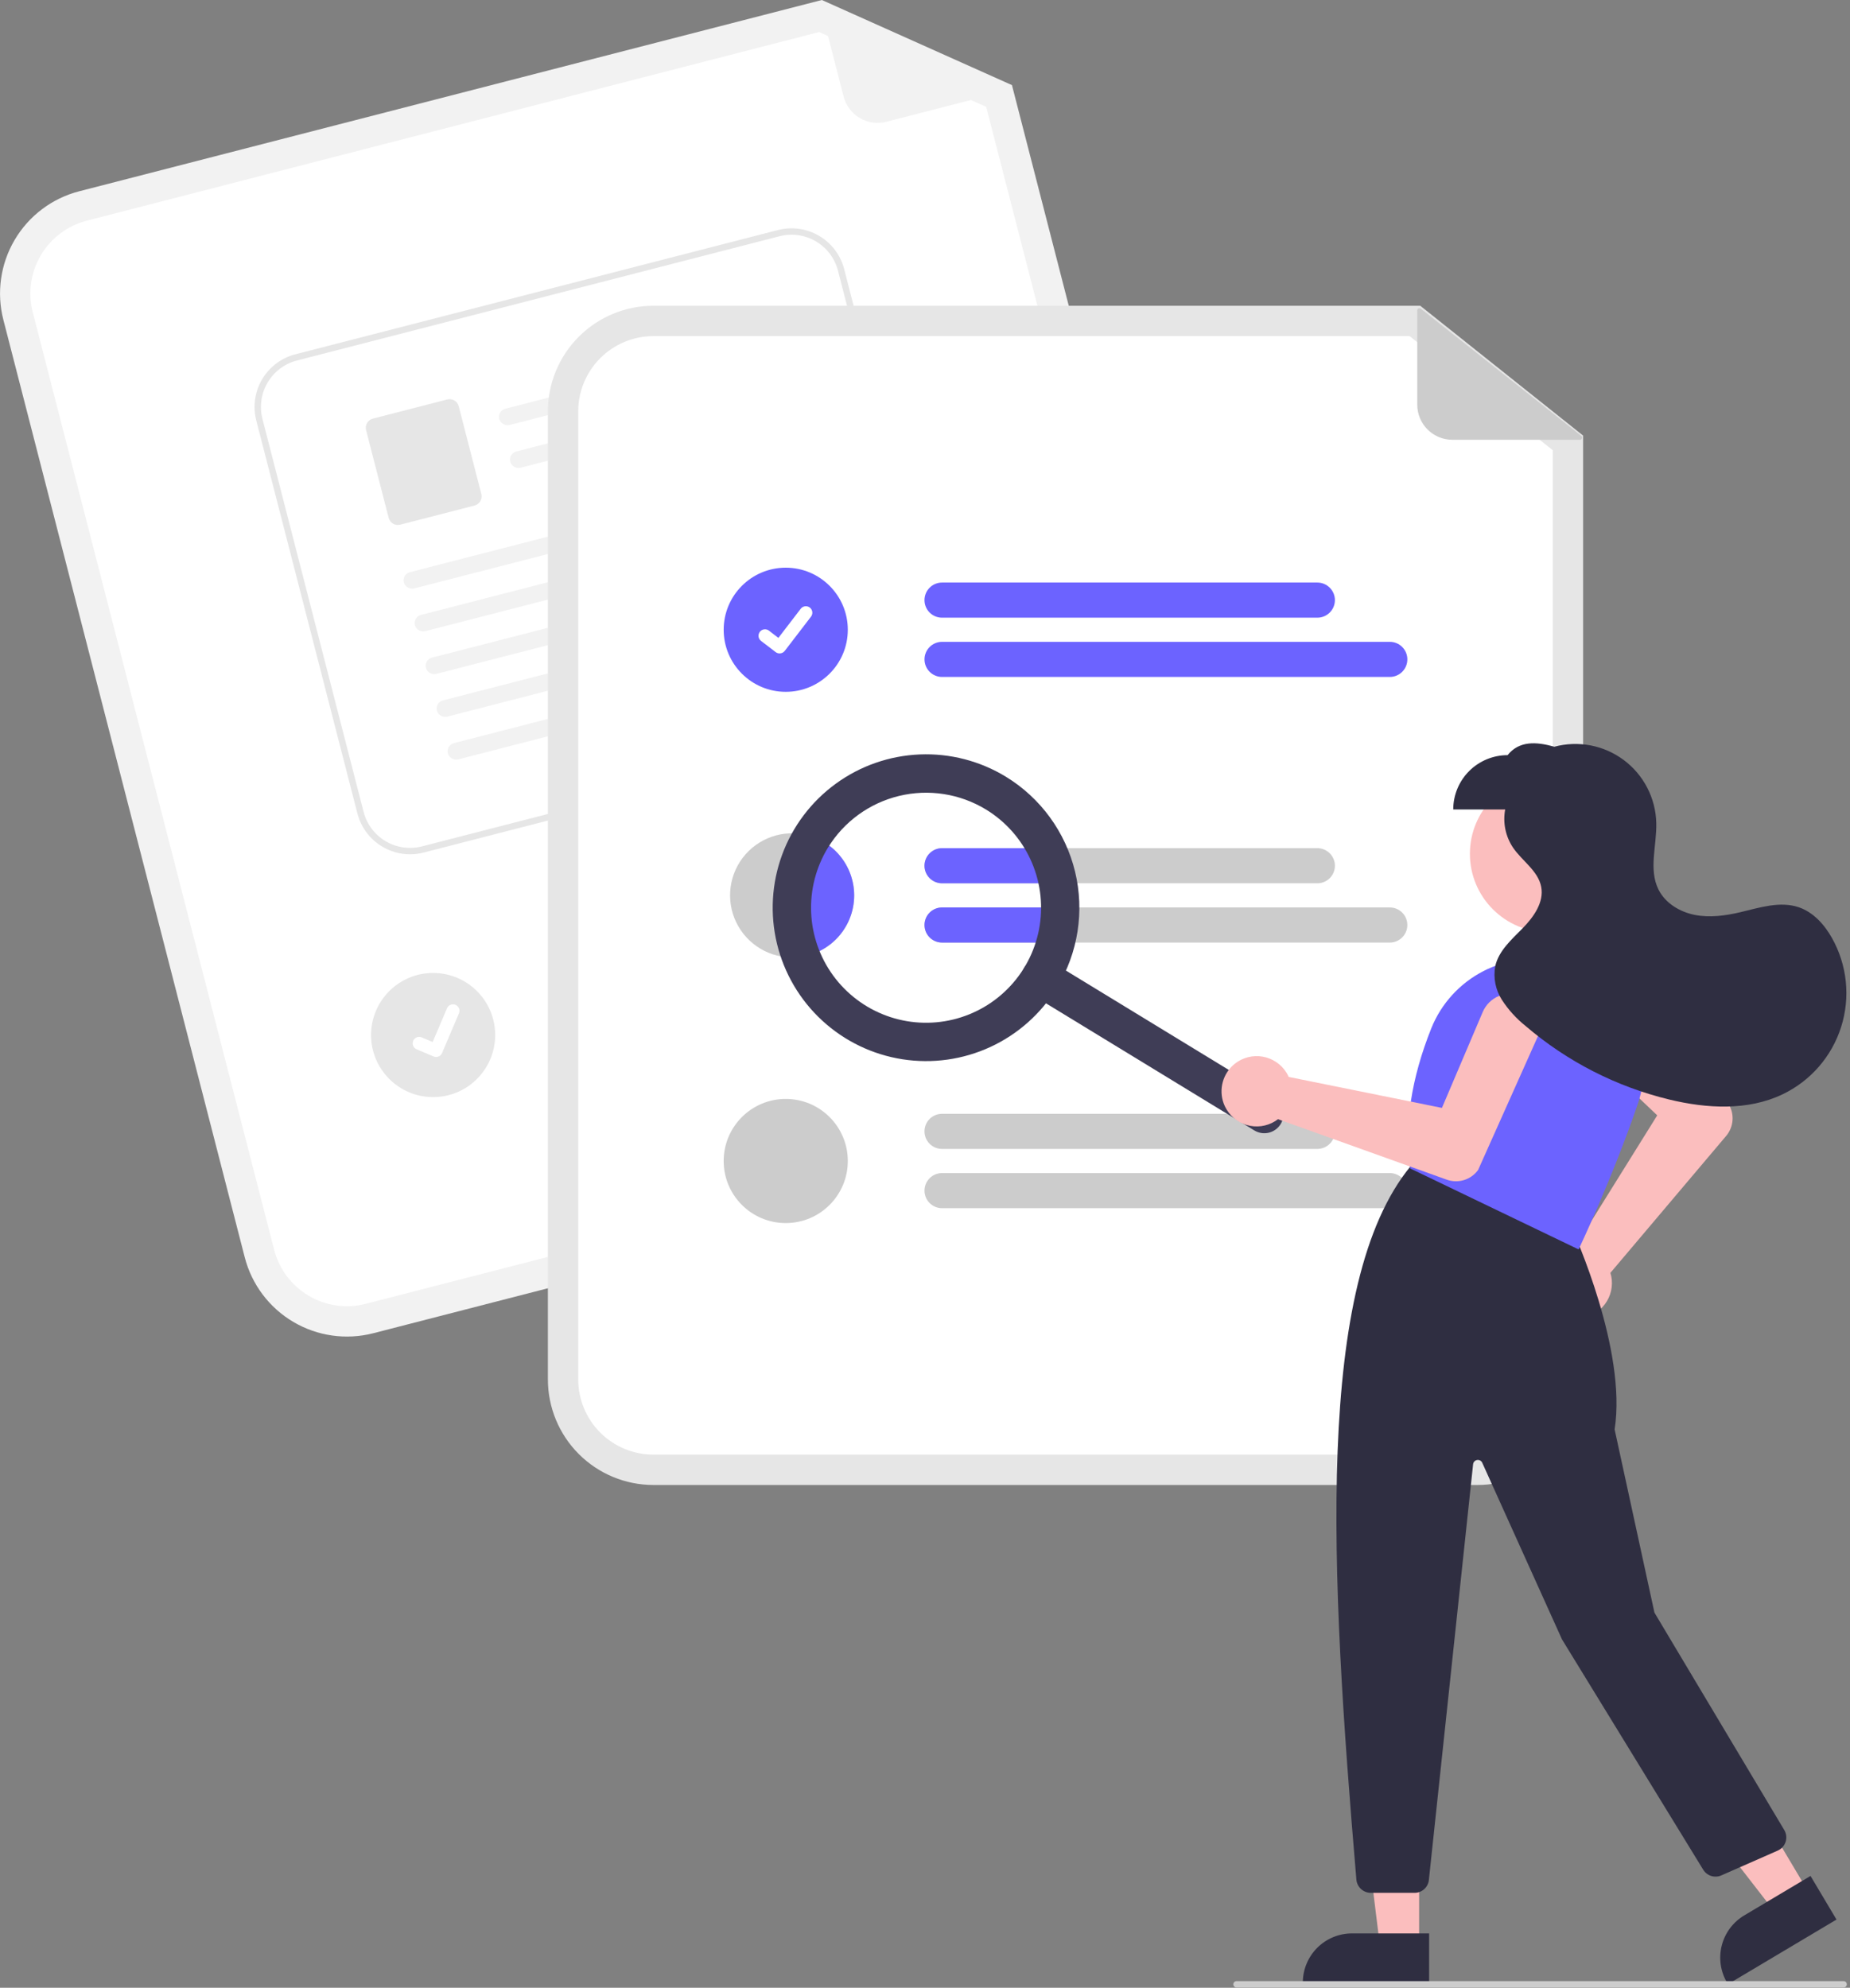 <svg width="579" height="622" viewBox="0 0 579 622" fill="none" xmlns="http://www.w3.org/2000/svg">
<rect x="0" y="0" width="579" height="622" fill="#808080" stroke="none"/>
<g clip-path="url(#clip0)">
<path d="M366.643 352.86L116.794 417.199C108.319 419.371 99.328 418.093 91.794 413.645C84.26 409.196 78.799 401.941 76.607 393.471L1.046 100.044C-1.126 91.569 0.152 82.578 4.601 75.044C9.049 67.51 16.304 62.048 24.774 59.857L257.218 0L316.713 26.634L390.371 312.673C392.543 321.148 391.265 330.139 386.817 337.673C382.368 345.207 375.113 350.669 366.643 352.86V352.86Z" fill="#F2F2F2"/>
<path d="M27.143 69.057C21.111 70.617 15.945 74.507 12.777 79.872C9.609 85.237 8.699 91.639 10.246 97.674L85.807 391.102C87.368 397.134 91.257 402.3 96.622 405.468C101.987 408.636 108.39 409.546 114.425 407.999L364.274 343.66C370.306 342.099 375.472 338.21 378.64 332.845C381.808 327.48 382.718 321.077 381.171 315.042L308.654 33.435L256.369 10.028L27.143 69.057Z" fill="white"/>
<path d="M316.078 28.148L277.41 38.105C274.587 38.832 271.591 38.407 269.081 36.925C266.571 35.443 264.753 33.025 264.026 30.202L256.672 1.643C256.639 1.518 256.643 1.386 256.682 1.263C256.721 1.14 256.794 1.031 256.893 0.947C256.992 0.864 257.112 0.81 257.239 0.792C257.367 0.773 257.498 0.791 257.616 0.844L316.185 26.855C316.316 26.912 316.425 27.009 316.497 27.132C316.57 27.255 316.603 27.397 316.591 27.539C316.579 27.681 316.523 27.816 316.432 27.925C316.34 28.034 316.216 28.112 316.078 28.148V28.148Z" fill="#F2F2F2"/>
<path d="M295.735 278.728L181.982 308.021C181.283 308.201 180.556 308.241 179.841 308.14C179.127 308.039 178.439 307.798 177.818 307.431C177.196 307.064 176.653 306.578 176.22 306.002C175.786 305.425 175.47 304.768 175.29 304.069C175.11 303.37 175.07 302.643 175.171 301.928C175.272 301.214 175.513 300.526 175.88 299.905C176.247 299.283 176.732 298.74 177.309 298.307C177.886 297.873 178.543 297.557 179.241 297.377L292.994 268.084C293.693 267.905 294.421 267.864 295.135 267.965C295.85 268.066 296.537 268.307 297.159 268.674C297.78 269.041 298.323 269.527 298.757 270.104C299.191 270.68 299.506 271.337 299.686 272.036C299.866 272.735 299.907 273.462 299.806 274.177C299.705 274.891 299.464 275.579 299.097 276.2C298.73 276.822 298.244 277.365 297.667 277.798C297.09 278.232 296.434 278.548 295.735 278.728Z" fill="#CCCCCC"/>
<path d="M322.313 291.036L186.607 325.982C185.196 326.345 183.698 326.133 182.443 325.392C181.188 324.651 180.279 323.442 179.915 322.03C179.552 320.619 179.764 319.121 180.505 317.866C181.246 316.611 182.455 315.702 183.867 315.338L319.572 280.393C320.983 280.031 322.48 280.244 323.733 280.985C324.987 281.726 325.896 282.935 326.259 284.345C326.622 285.756 326.411 287.253 325.671 288.508C324.931 289.762 323.723 290.672 322.313 291.036V291.036Z" fill="#CCCCCC"/>
<path d="M135.555 343.301C146.282 343.301 154.978 334.605 154.978 323.878C154.978 313.151 146.282 304.455 135.555 304.455C124.828 304.455 116.132 313.151 116.132 323.878C116.132 334.605 124.828 343.301 135.555 343.301Z" fill="#E6E6E6"/>
<path d="M283.64 227.896L132.565 266.786C128.199 267.904 123.567 267.245 119.686 264.953C115.805 262.661 112.992 258.924 111.864 254.56L80.204 131.57C79.085 127.204 79.744 122.572 82.036 118.691C84.328 114.81 88.066 111.997 92.429 110.868L243.504 71.979C247.87 70.861 252.502 71.52 256.383 73.811C260.264 76.103 263.077 79.841 264.206 84.205L295.865 207.195C296.984 211.561 296.325 216.193 294.033 220.074C291.741 223.955 288.003 226.768 283.64 227.896Z" fill="white"/>
<path d="M283.64 227.896L132.565 266.786C128.199 267.904 123.567 267.245 119.686 264.953C115.805 262.661 112.992 258.924 111.864 254.56L80.204 131.57C79.085 127.204 79.744 122.572 82.036 118.691C84.328 114.81 88.066 111.997 92.429 110.868L243.504 71.979C247.87 70.861 252.502 71.52 256.383 73.811C260.264 76.103 263.077 79.841 264.206 84.205L295.865 207.195C296.984 211.561 296.325 216.193 294.033 220.074C291.741 223.955 288.003 226.768 283.64 227.896ZM92.928 112.805C89.078 113.801 85.78 116.283 83.757 119.708C81.735 123.132 81.154 127.219 82.141 131.071L113.801 254.062C114.796 257.912 117.279 261.21 120.703 263.232C124.127 265.254 128.214 265.836 132.066 264.849L283.141 225.96C286.992 224.964 290.29 222.482 292.312 219.057C294.334 215.633 294.916 211.546 293.928 207.694L262.269 84.703C261.273 80.853 258.791 77.555 255.366 75.533C251.942 73.511 247.855 72.929 244.003 73.916L92.928 112.805Z" fill="#E6E6E6"/>
<path d="M235.84 113.333L159.594 132.96C158.928 133.146 158.215 133.072 157.601 132.753C156.987 132.434 156.517 131.894 156.286 131.242C156.178 130.901 156.141 130.542 156.177 130.186C156.213 129.831 156.321 129.486 156.494 129.174C156.668 128.861 156.903 128.587 157.186 128.369C157.468 128.15 157.793 127.992 158.139 127.902L235.752 107.924C238.887 109.512 238.062 112.761 235.839 113.334L235.84 113.333Z" fill="#F2F2F2"/>
<path d="M239.283 126.707L163.037 146.334C162.37 146.52 161.658 146.446 161.044 146.127C160.43 145.808 159.96 145.268 159.729 144.616C159.621 144.275 159.584 143.916 159.62 143.56C159.656 143.205 159.764 142.86 159.937 142.548C160.11 142.235 160.346 141.961 160.628 141.743C160.911 141.524 161.235 141.366 161.581 141.276L239.195 121.298C242.33 122.886 241.505 126.135 239.282 126.708L239.283 126.707Z" fill="#F2F2F2"/>
<path d="M148.515 158.192L125.245 164.182C124.485 164.377 123.679 164.262 123.004 163.863C122.328 163.464 121.838 162.814 121.642 162.054L114.574 134.594C114.379 133.834 114.493 133.028 114.892 132.352C115.291 131.677 115.942 131.187 116.702 130.991L139.971 125.001C140.731 124.806 141.537 124.921 142.212 125.32C142.888 125.719 143.378 126.37 143.574 127.129L150.643 154.589C150.838 155.349 150.723 156.155 150.324 156.831C149.925 157.506 149.274 157.996 148.515 158.192V158.192Z" fill="#E6E6E6"/>
<path d="M246.11 154.148L129.745 184.102C129.079 184.288 128.366 184.214 127.752 183.895C127.138 183.576 126.668 183.036 126.437 182.384C126.329 182.043 126.292 181.684 126.328 181.328C126.364 180.972 126.472 180.628 126.645 180.315C126.818 180.003 127.054 179.729 127.336 179.511C127.619 179.292 127.943 179.133 128.289 179.044L246.023 148.738C249.158 150.326 248.333 153.576 246.11 154.148L246.11 154.148Z" fill="#F2F2F2"/>
<path d="M249.554 167.526L133.189 197.48C132.522 197.666 131.81 197.592 131.196 197.273C130.582 196.954 130.111 196.414 129.88 195.761C129.773 195.421 129.736 195.061 129.772 194.706C129.807 194.35 129.915 194.006 130.089 193.693C130.262 193.381 130.497 193.107 130.78 192.888C131.063 192.67 131.387 192.511 131.733 192.422L249.467 162.116C252.602 163.704 251.777 166.954 249.554 167.526V167.526Z" fill="#F2F2F2"/>
<path d="M252.995 180.895L136.63 210.849C135.964 211.035 135.251 210.961 134.637 210.642C134.023 210.323 133.553 209.783 133.322 209.131C133.214 208.79 133.177 208.431 133.213 208.075C133.249 207.72 133.357 207.375 133.53 207.063C133.704 206.75 133.939 206.476 134.222 206.258C134.504 206.039 134.829 205.88 135.175 205.791L252.908 175.485C256.043 177.073 255.218 180.323 252.995 180.895V180.895Z" fill="#F2F2F2"/>
<path d="M256.438 194.272L140.074 224.226C139.407 224.412 138.695 224.338 138.081 224.019C137.466 223.7 136.996 223.16 136.765 222.507C136.658 222.167 136.621 221.808 136.657 221.452C136.692 221.096 136.8 220.752 136.974 220.439C137.147 220.127 137.382 219.853 137.665 219.635C137.948 219.416 138.272 219.257 138.618 219.168L256.351 188.862C259.487 190.45 258.662 193.7 256.438 194.272L256.438 194.272Z" fill="#F2F2F2"/>
<path d="M259.88 207.642L143.515 237.596C142.849 237.782 142.136 237.708 141.522 237.389C140.908 237.07 140.438 236.53 140.207 235.878C140.099 235.537 140.062 235.178 140.098 234.822C140.134 234.467 140.242 234.122 140.415 233.81C140.589 233.497 140.824 233.223 141.107 233.005C141.389 232.786 141.714 232.627 142.06 232.538L259.793 202.232C262.928 203.821 262.103 207.07 259.88 207.642V207.642Z" fill="#F2F2F2"/>
<path d="M136.988 330.686C136.565 330.796 136.118 330.765 135.714 330.598L135.689 330.588L130.398 328.345C130.152 328.241 129.929 328.09 129.742 327.9C129.555 327.709 129.408 327.484 129.308 327.237C129.208 326.99 129.157 326.725 129.16 326.459C129.162 326.192 129.217 325.929 129.322 325.683C129.426 325.438 129.578 325.215 129.768 325.029C129.958 324.842 130.184 324.695 130.431 324.595C130.678 324.495 130.943 324.446 131.21 324.448C131.476 324.451 131.74 324.507 131.985 324.611L135.414 326.07L139.907 315.5C140.011 315.255 140.162 315.033 140.352 314.847C140.542 314.66 140.767 314.513 141.014 314.413C141.261 314.314 141.525 314.264 141.792 314.266C142.058 314.269 142.321 314.324 142.566 314.428L142.567 314.428L142.54 314.497L142.568 314.428C143.062 314.639 143.453 315.037 143.654 315.536C143.855 316.035 143.85 316.593 143.64 317.088L138.354 329.515C138.232 329.802 138.045 330.056 137.808 330.259C137.571 330.461 137.291 330.607 136.989 330.683L136.988 330.686Z" fill="white"/>
<path d="M462.475 464.677H204.475C195.726 464.668 187.338 461.188 181.152 455.001C174.965 448.815 171.485 440.427 171.475 431.677V128.677C171.485 119.928 174.965 111.54 181.152 105.354C187.338 99.167 195.726 95.687 204.475 95.677H444.502L495.475 136.306V431.677C495.465 440.427 491.985 448.815 485.799 455.001C479.612 461.188 471.224 464.668 462.475 464.677V464.677Z" fill="#E6E6E6"/>
<path d="M204.475 105.177C198.245 105.185 192.271 107.663 187.866 112.068C183.46 116.474 180.982 122.447 180.975 128.677V431.677C180.982 437.908 183.46 443.881 187.866 448.287C192.271 452.692 198.245 455.17 204.475 455.177H462.475C468.706 455.17 474.679 452.692 479.084 448.287C483.49 443.881 485.968 437.908 485.975 431.677V140.883L441.179 105.177H204.475Z" fill="white"/>
<path d="M412.294 193.282H294.83C293.373 193.282 291.975 192.703 290.945 191.672C289.914 190.642 289.335 189.244 289.335 187.786C289.335 186.329 289.914 184.931 290.945 183.901C291.975 182.87 293.373 182.291 294.83 182.291H412.294C413.752 182.291 415.149 182.87 416.18 183.901C417.211 184.931 417.79 186.329 417.79 187.786C417.79 189.244 417.211 190.642 416.18 191.672C415.149 192.703 413.752 193.282 412.294 193.282V193.282Z" fill="#6C63FF"/>
<path d="M434.963 211.829H294.83C293.374 211.827 291.978 211.247 290.949 210.216C289.92 209.186 289.342 207.789 289.342 206.333C289.342 204.877 289.92 203.48 290.949 202.45C291.978 201.42 293.374 200.84 294.83 200.838H434.963C435.685 200.837 436.4 200.978 437.068 201.254C437.735 201.53 438.342 201.934 438.853 202.445C439.364 202.955 439.77 203.561 440.046 204.229C440.323 204.896 440.465 205.611 440.465 206.333C440.465 207.056 440.323 207.771 440.046 208.438C439.77 209.105 439.364 209.711 438.853 210.222C438.342 210.732 437.735 211.137 437.068 211.412C436.4 211.688 435.685 211.83 434.963 211.829V211.829Z" fill="#6C63FF"/>
<path d="M412.295 265.406H294.835C293.377 265.406 291.98 265.984 290.949 267.015C289.919 268.045 289.34 269.443 289.34 270.901C289.34 272.358 289.919 273.756 290.949 274.786C291.98 275.817 293.377 276.396 294.835 276.396H412.295C413.752 276.396 415.15 275.817 416.18 274.786C417.211 273.756 417.79 272.358 417.79 270.901C417.79 269.443 417.211 268.045 416.18 267.015C415.15 265.984 413.752 265.406 412.295 265.406V265.406Z" fill="#CCCCCC"/>
<path d="M434.965 283.956H294.835C293.378 283.956 291.98 284.535 290.949 285.565C289.919 286.596 289.34 287.993 289.34 289.451C289.34 290.908 289.919 292.306 290.949 293.336C291.98 294.367 293.378 294.946 294.835 294.946H434.965C436.422 294.946 437.82 294.367 438.85 293.336C439.881 292.306 440.46 290.908 440.46 289.451C440.46 287.993 439.881 286.596 438.85 285.565C437.82 284.535 436.422 283.956 434.965 283.956Z" fill="#CCCCCC"/>
<path d="M412.294 359.517H294.83C293.373 359.517 291.975 358.938 290.945 357.908C289.914 356.877 289.335 355.479 289.335 354.022C289.335 352.564 289.914 351.167 290.945 350.136C291.975 349.105 293.373 348.526 294.83 348.526H412.294C413.752 348.526 415.149 349.105 416.18 350.136C417.211 351.167 417.79 352.564 417.79 354.022C417.79 355.479 417.211 356.877 416.18 357.908C415.149 358.938 413.752 359.517 412.294 359.517V359.517Z" fill="#CCCCCC"/>
<path d="M434.963 378.064H294.83C293.374 378.062 291.978 377.482 290.949 376.452C289.92 375.421 289.342 374.025 289.342 372.569C289.342 371.112 289.92 369.716 290.949 368.685C291.978 367.655 293.374 367.075 294.83 367.073H434.963C435.685 367.072 436.4 367.214 437.068 367.489C437.735 367.765 438.342 368.17 438.853 368.68C439.364 369.191 439.77 369.797 440.046 370.464C440.323 371.131 440.465 371.846 440.465 372.569C440.465 373.291 440.323 374.006 440.046 374.673C439.77 375.341 439.364 375.947 438.853 376.457C438.342 376.967 437.735 377.372 437.068 377.648C436.4 377.924 435.685 378.065 434.963 378.064Z" fill="#CCCCCC"/>
<path d="M245.916 216.483C256.643 216.483 265.339 207.787 265.339 197.06C265.339 186.333 256.643 177.637 245.916 177.637C235.188 177.637 226.492 186.333 226.492 197.06C226.492 207.787 235.188 216.483 245.916 216.483Z" fill="#6C63FF"/>
<path d="M243.991 204.469C243.554 204.47 243.129 204.329 242.779 204.066L242.757 204.05L238.193 200.558C237.98 200.397 237.802 200.194 237.669 199.964C237.535 199.733 237.448 199.478 237.412 199.214C237.377 198.949 237.395 198.68 237.463 198.423C237.532 198.165 237.651 197.923 237.813 197.712C237.976 197.5 238.178 197.322 238.409 197.189C238.64 197.056 238.895 196.969 239.16 196.935C239.424 196.9 239.693 196.918 239.951 196.987C240.208 197.056 240.45 197.176 240.661 197.339L243.618 199.606L250.604 190.491C250.766 190.28 250.968 190.102 251.199 189.969C251.429 189.836 251.684 189.749 251.948 189.714C252.212 189.68 252.48 189.697 252.737 189.766C252.995 189.835 253.236 189.954 253.447 190.116L253.448 190.116L253.404 190.176L253.449 190.116C253.875 190.444 254.154 190.927 254.224 191.46C254.295 191.993 254.151 192.532 253.824 192.959L245.606 203.676C245.416 203.923 245.172 204.122 244.892 204.26C244.612 204.397 244.304 204.468 243.993 204.467L243.991 204.469Z" fill="white"/>
<path d="M267.335 280.176C267.336 282.727 266.834 285.253 265.859 287.61C264.883 289.967 263.453 292.109 261.65 293.913C259.846 295.718 257.705 297.149 255.349 298.126C252.992 299.102 250.466 299.605 247.915 299.606C247.748 299.609 247.581 299.602 247.415 299.586C243.596 299.488 239.891 298.266 236.763 296.072C233.635 293.879 231.223 290.812 229.829 287.255C228.436 283.698 228.122 279.809 228.928 276.074C229.733 272.34 231.623 268.926 234.359 266.26C237.095 263.594 240.557 261.794 244.311 261.085C248.065 260.376 251.944 260.791 255.464 262.276C258.984 263.761 261.988 266.252 264.099 269.436C266.21 272.619 267.336 276.355 267.335 280.176V280.176Z" fill="#CCCCCC"/>
<path d="M245.916 382.718C256.643 382.718 265.339 374.022 265.339 363.295C265.339 352.568 256.643 343.872 245.916 343.872C235.188 343.872 226.492 352.568 226.492 363.295C226.492 374.022 235.188 382.718 245.916 382.718Z" fill="#CCCCCC"/>
<path d="M494.483 137.614H454.554C451.639 137.614 448.843 136.456 446.782 134.395C444.721 132.334 443.563 129.538 443.563 126.623V97.132C443.563 97.003 443.6 96.877 443.668 96.767C443.737 96.658 443.835 96.57 443.951 96.514C444.067 96.458 444.197 96.435 444.325 96.449C444.454 96.464 444.575 96.514 444.677 96.594L494.91 136.389C495.021 136.477 495.103 136.598 495.143 136.735C495.182 136.872 495.179 137.018 495.132 137.153C495.085 137.288 494.997 137.404 494.881 137.487C494.765 137.57 494.626 137.614 494.483 137.614Z" fill="#CCCCCC"/>
<path d="M267.335 280.176C267.336 282.727 266.834 285.253 265.859 287.61C264.883 289.967 263.453 292.109 261.65 293.913C259.846 295.718 257.705 297.149 255.349 298.126C252.992 299.102 250.466 299.605 247.915 299.606C247.748 299.609 247.581 299.602 247.415 299.586C244.906 293.327 243.938 286.557 244.595 279.846C245.251 273.135 247.511 266.68 251.185 261.026C255.703 261.8 259.802 264.147 262.757 267.651C265.713 271.155 267.334 275.592 267.335 280.176V280.176Z" fill="#6C63FF"/>
<path d="M289.335 270.906C289.338 269.448 289.918 268.05 290.949 267.019C291.98 265.988 293.377 265.408 294.835 265.406H324.105C325.815 268.883 327.03 272.582 327.715 276.396H294.835C293.378 276.395 291.981 275.817 290.95 274.788C289.919 273.759 289.338 272.362 289.335 270.906V270.906Z" fill="#6C63FF"/>
<path d="M328.395 283.956C328.397 287.667 327.906 291.363 326.935 294.946H294.835C293.377 294.946 291.98 294.367 290.949 293.336C289.919 292.306 289.34 290.908 289.34 289.451C289.34 287.993 289.919 286.596 290.949 285.565C291.98 284.535 293.377 283.956 294.835 283.956H328.395Z" fill="#6C63FF"/>
<path d="M400.817 351.733C399.988 353.091 398.654 354.065 397.107 354.44C395.56 354.814 393.928 354.559 392.57 353.731L322.565 311.031C321.892 310.62 321.307 310.081 320.843 309.445C320.378 308.808 320.044 308.087 319.858 307.321C319.673 306.555 319.64 305.76 319.761 304.982C319.883 304.203 320.157 303.456 320.567 302.784C320.977 302.111 321.516 301.526 322.153 301.061C322.789 300.597 323.511 300.262 324.277 300.077C325.042 299.891 325.837 299.858 326.616 299.98C327.394 300.102 328.141 300.376 328.814 300.786L398.819 343.486C400.177 344.315 401.151 345.649 401.526 347.196C401.9 348.742 401.645 350.374 400.817 351.733V351.733Z" fill="#3F3D56"/>
<path d="M330.812 309.033C325.868 317.137 318.632 323.594 310.019 327.587C301.406 331.579 291.802 332.928 282.422 331.462C273.043 329.996 264.308 325.782 257.324 319.352C250.339 312.922 245.418 304.566 243.183 295.339C240.948 286.113 241.498 276.43 244.766 267.517C248.033 258.603 253.871 250.859 261.539 245.263C269.208 239.667 278.364 236.471 287.85 236.078C297.335 235.686 306.724 238.115 314.829 243.059C325.686 249.698 333.466 260.373 336.462 272.741C339.458 285.109 337.426 298.161 330.812 309.033ZM259.099 265.291C255.392 271.369 253.57 278.411 253.864 285.525C254.158 292.639 256.556 299.506 260.753 305.258C264.95 311.009 270.758 315.387 277.443 317.838C284.128 320.289 291.39 320.702 298.31 319.025C305.23 317.349 311.497 313.658 316.319 308.42C321.142 303.181 324.302 296.63 325.402 289.596C326.501 282.561 325.49 275.358 322.495 268.898C319.501 262.438 314.658 257.011 308.58 253.304C300.426 248.343 290.637 246.819 281.361 249.066C272.085 251.313 264.079 257.148 259.099 265.291V265.291Z" fill="#3F3D56"/>
<path d="M484.603 291.734C498.168 291.734 509.164 280.737 509.164 267.173C509.164 253.608 498.168 242.612 484.603 242.612C471.038 242.612 460.042 253.608 460.042 267.173C460.042 280.737 471.038 291.734 484.603 291.734Z" fill="#FBBEBE"/>
<path d="M483.016 404.864C482.542 403.388 482.386 401.829 482.556 400.288C482.727 398.748 483.222 397.261 484.008 395.925C484.794 394.588 485.853 393.434 487.116 392.535C488.379 391.637 489.818 391.016 491.338 390.713C491.82 390.619 492.307 390.559 492.797 390.533L518.669 349.01L495.037 326.543C494.134 325.684 493.41 324.656 492.906 323.516C492.403 322.376 492.131 321.148 492.105 319.902C492.079 318.657 492.3 317.418 492.756 316.259C493.211 315.099 493.892 314.041 494.758 313.146C495.625 312.251 496.66 311.536 497.805 311.043C498.949 310.551 500.18 310.29 501.425 310.275C502.671 310.261 503.907 310.493 505.063 310.959C506.218 311.425 507.27 312.115 508.157 312.99L540.787 345.164L540.852 345.244C541.862 346.78 542.349 348.6 542.242 350.435C542.135 352.269 541.439 354.021 540.258 355.428L504.008 398.301C504.116 398.645 504.206 398.994 504.278 399.347C504.581 400.868 504.559 402.435 504.215 403.946C503.87 405.457 503.21 406.879 502.278 408.117C501.345 409.355 500.162 410.383 498.805 411.132C497.448 411.881 495.948 412.335 494.403 412.464C494.091 412.491 493.78 412.505 493.471 412.505C491.145 412.495 488.882 411.751 487.005 410.379C485.127 409.007 483.731 407.077 483.016 404.864V404.864Z" fill="#FBBEBE"/>
<path d="M444.151 609.001L431.891 609L426.059 561.712L444.153 561.713L444.151 609.001Z" fill="#FBBEBE"/>
<path d="M447.277 620.885L407.747 620.883V620.383C407.747 618.363 408.145 616.362 408.918 614.495C409.691 612.628 410.825 610.932 412.253 609.503C413.682 608.075 415.378 606.941 417.245 606.168C419.112 605.395 421.113 604.997 423.133 604.997H423.134L447.278 604.998L447.277 620.885Z" fill="#2F2E41"/>
<path d="M566.007 592.05L555.473 598.322L526.268 560.676L541.815 551.419L566.007 592.05Z" fill="#FBBEBE"/>
<path d="M574.773 600.662L540.807 620.885L540.551 620.455C539.518 618.719 538.836 616.797 538.545 614.797C538.254 612.797 538.36 610.76 538.857 608.802C539.354 606.843 540.231 605.001 541.44 603.382C542.648 601.763 544.164 600.397 545.9 599.363L545.901 599.363L566.646 587.011L574.773 600.662Z" fill="#2F2E41"/>
<path d="M424.513 588.176C416.3 491.469 411.414 401.631 441.437 364.982L441.669 364.698L492.195 384.909L492.278 385.09C492.448 385.461 509.252 422.423 505.332 447.284L517.795 504.612L558.43 572.653C558.758 573.201 558.964 573.812 559.038 574.446C559.111 575.079 559.048 575.721 558.854 576.329C558.66 576.937 558.339 577.497 557.913 577.971C557.486 578.446 556.964 578.824 556.38 579.081L538.72 586.85C537.724 587.284 536.605 587.344 535.567 587.02C534.53 586.696 533.644 586.009 533.072 585.085L488.868 513.005L463.9 457.719C463.764 457.418 463.534 457.171 463.244 457.015C462.954 456.859 462.62 456.803 462.295 456.855C461.97 456.907 461.671 457.065 461.444 457.304C461.218 457.543 461.076 457.85 461.041 458.178L447.201 588.274C447.085 589.38 446.564 590.403 445.737 591.147C444.911 591.89 443.838 592.3 442.727 592.299H428.998C427.872 592.292 426.788 591.866 425.959 591.104C425.13 590.341 424.614 589.297 424.513 588.176V588.176Z" fill="#2F2E41"/>
<path d="M441.607 365.749L441.366 365.633L441.329 365.369C439.441 352.159 441.675 337.481 447.968 321.744C451.07 314.042 456.836 307.71 464.215 303.903C471.594 300.095 480.096 299.065 488.17 301.001V301.001C492.822 302.147 497.184 304.246 500.982 307.167C504.779 310.087 507.929 313.764 510.231 317.965C512.504 322.122 513.888 326.707 514.297 331.428C514.705 336.149 514.129 340.903 512.604 345.389C504.67 368.59 494.378 390.297 494.275 390.513L494.059 390.966L441.607 365.749Z" fill="#6C63FF"/>
<path d="M386.481 332.845C387.697 331.885 389.103 331.192 390.606 330.813C392.109 330.433 393.675 330.376 395.202 330.644C396.728 330.912 398.181 331.5 399.465 332.369C400.749 333.237 401.834 334.367 402.651 335.685C402.907 336.103 403.134 336.539 403.33 336.989L451.284 346.681L464.052 316.678C464.54 315.531 465.25 314.493 466.142 313.622C467.033 312.752 468.088 312.067 469.246 311.606C470.403 311.146 471.641 310.919 472.886 310.94C474.132 310.96 475.362 311.227 476.503 311.726C477.645 312.224 478.677 312.943 479.54 313.843C480.402 314.742 481.077 315.803 481.527 316.965C481.977 318.127 482.192 319.366 482.16 320.612C482.129 321.857 481.85 323.084 481.342 324.221L462.632 366.052L462.58 366.141C461.495 367.624 459.96 368.718 458.204 369.26C456.448 369.803 454.564 369.764 452.832 369.151L399.979 350.21C399.695 350.432 399.4 350.638 399.094 350.829C397.776 351.646 396.301 352.174 394.765 352.381C393.228 352.587 391.666 352.466 390.179 352.027C388.693 351.587 387.316 350.838 386.139 349.829C384.962 348.821 384.012 347.574 383.35 346.173C383.215 345.89 383.094 345.604 382.985 345.314C382.18 343.132 382.085 340.752 382.712 338.513C383.34 336.274 384.659 334.29 386.481 332.845V332.845Z" fill="#FBBEBE"/>
<path d="M573.332 293.475C570.966 289.283 567.519 285.444 562.962 283.895C557.078 281.894 550.706 284.024 544.655 285.447C539.994 286.543 535.124 287.213 530.425 286.289C525.727 285.364 521.194 282.629 519.057 278.345C515.912 272.041 518.561 264.524 518.37 257.482C518.271 253.649 517.304 249.888 515.541 246.482C513.777 243.077 511.264 240.117 508.19 237.824C505.117 235.531 501.563 233.966 497.796 233.247C494.029 232.528 490.149 232.673 486.446 233.671C480.653 231.999 475.407 231.845 471.824 236.299C467.315 236.299 462.991 238.09 459.803 241.278C456.615 244.466 454.824 248.79 454.824 253.299H471.079C470.308 257.443 471.189 261.725 473.533 265.23C476.403 269.445 481.393 272.495 482.353 277.504C483.284 282.357 479.985 286.962 476.524 290.49C473.063 294.018 469.049 297.514 467.968 302.337C467.306 305.997 468.058 309.773 470.072 312.901C472.082 315.991 474.576 318.738 477.458 321.037C490.443 332.162 505.876 340.057 522.496 344.077C534.2 346.895 547.001 347.626 557.867 342.442C562.213 340.368 566.087 337.423 569.247 333.789C572.407 330.155 574.786 325.91 576.236 321.318C577.687 316.726 578.177 311.885 577.677 307.095C577.178 302.305 575.698 297.669 573.332 293.475V293.475Z" fill="#2F2E41"/>
<path d="M577.001 621.926H387.001C386.736 621.926 386.482 621.82 386.294 621.633C386.107 621.445 386.001 621.191 386.001 620.926C386.001 620.66 386.107 620.406 386.294 620.218C386.482 620.031 386.736 619.926 387.001 619.926H577.001C577.267 619.926 577.521 620.031 577.708 620.218C577.896 620.406 578.001 620.66 578.001 620.926C578.001 621.191 577.896 621.445 577.708 621.633C577.521 621.82 577.267 621.926 577.001 621.926Z" fill="#CCCCCC"/>
</g>
<defs>
<clipPath id="clip0">
<rect width="578.001" height="621.926" fill="white"/>
</clipPath>
</defs>
</svg>

